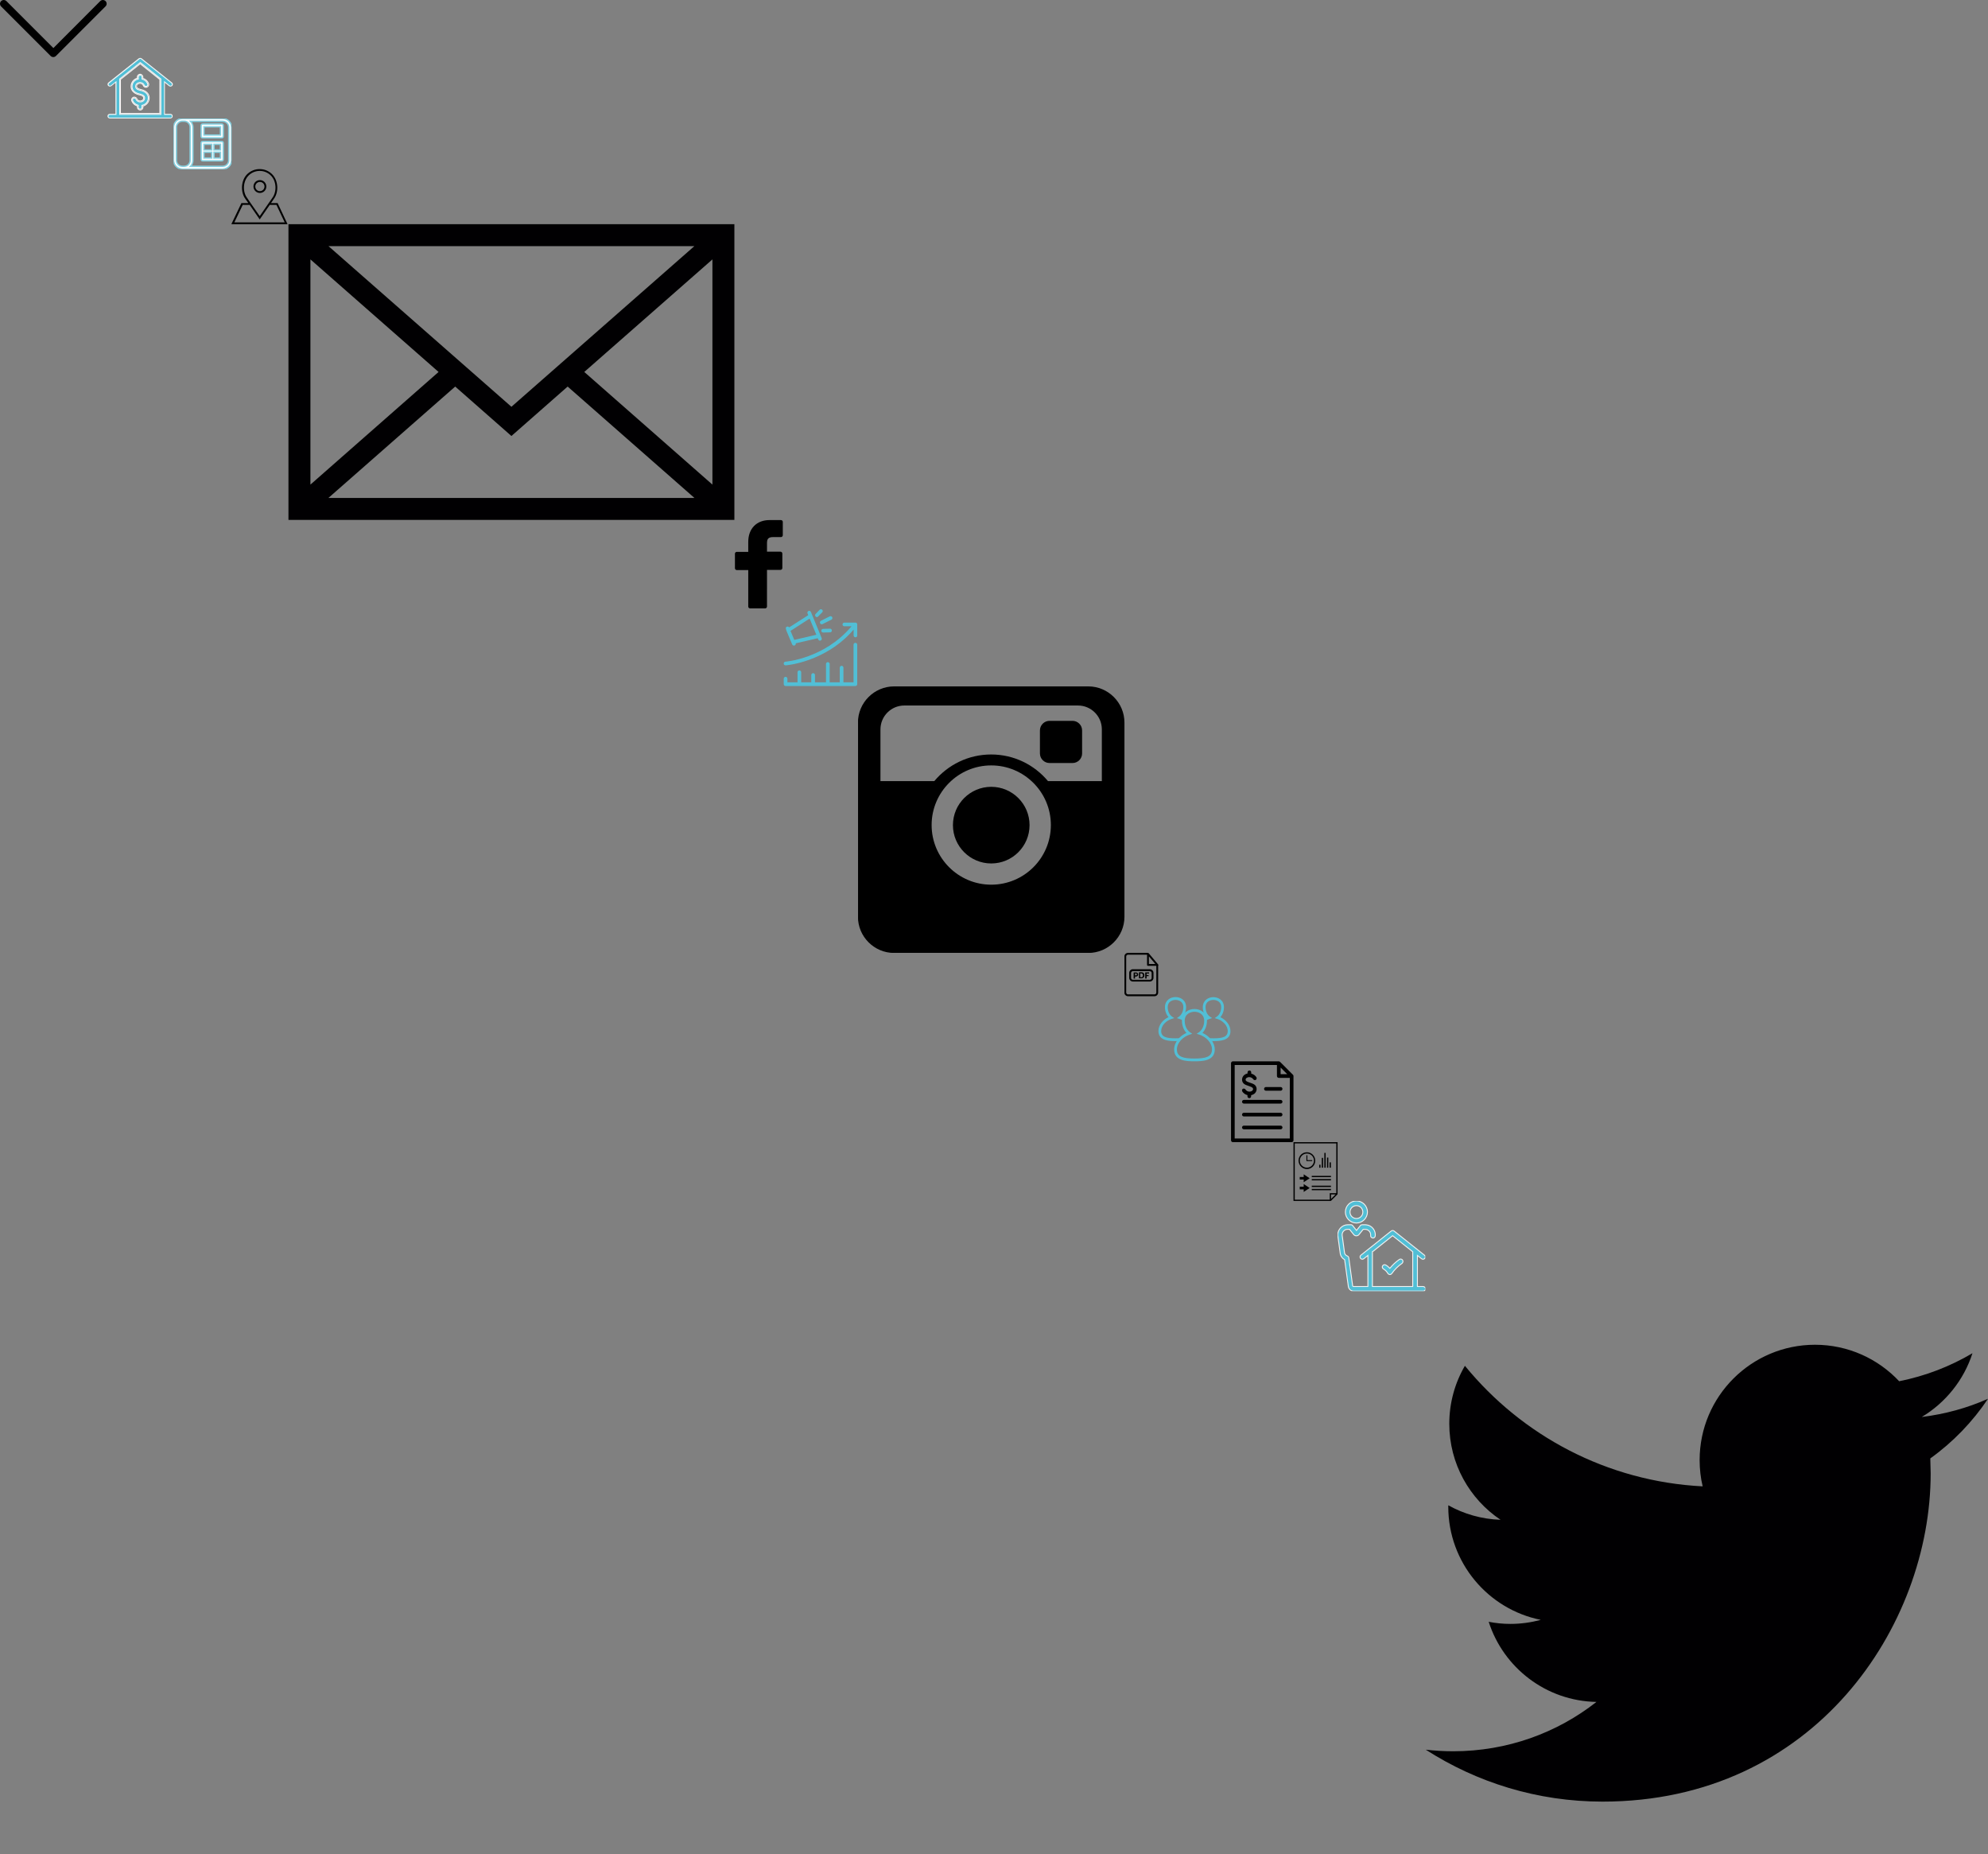 <?xml version="1.0" encoding="utf-8"?><svg width="2164" height="2018" viewBox="0 0 2164 2018" xmlns="http://www.w3.org/2000/svg" xmlns:xlink="http://www.w3.org/1999/xlink"><rect x="0" y="0" width="2164" height="2018" fill="#808080" stroke="none"/><svg viewBox="-226.6 390.3 116.1 62.1" width="116.1" height="62.1" id="arrow-down" xmlns="http://www.w3.org/2000/svg"><path d="M-111.7 391.5c-1.6-1.6-4.2-1.6-5.8 0l-51 51.1-51.1-51.1c-1.6-1.6-4.2-1.6-5.8 0-1.6 1.6-1.6 4.2 0 5.8l53.9 53.9c.8.8 1.8 1.2 2.9 1.2 1 0 2.1-.4 2.9-1.2l53.9-53.9c1.7-1.6 1.7-4.2.1-5.8z"/></svg><svg id="bank" viewBox="-220.4 391.9 71.1 66" width="71.1" height="66" x="117" y="63" xmlns="http://www.w3.org/2000/svg"><style>.bst0{fill:#f5f5f5}.bst1{fill:#51bfd6}</style><path class="bst0" d="M-184.8 398.9l20.9 16.7v36.3h-41.9v-36.3l21-16.7m-3.5 14.7c-4 1.2-6.9 5-6.9 9.3 0 2.3.9 7.8 9.5 9.7h.2c4 1 4 2.4 4 2.9 0 2.2-2.1 2.8-3.4 2.8-1.4 0-2.6-.8-3.1-2.1-.6-1.2-1.8-2.1-3.2-2.1-.5 0-1 .1-1.4.3-1.7.8-2.5 2.7-1.8 4.5 1.1 2.7 3.3 4.8 6.1 5.7v1c0 1.9 1.6 3.5 3.5 3.5s3.5-1.6 3.5-3.5v-.9c4-1.2 6.8-5 6.8-9.2 0-2.3-.9-7.8-9.5-9.7h-.2c-4.1-1-4.1-2.4-4.1-2.9 0-2.2 2.1-2.8 3.4-2.8 1.4 0 2.6.8 3.1 2.1s1.8 2.2 3.3 2.2c.5 0 .9-.1 1.3-.3.9-.4 1.5-1 1.9-1.9s.4-1.8 0-2.7c-1.1-2.7-3.3-4.8-6.1-5.7v-1.1c0-1.9-1.6-3.5-3.5-3.5s-3.5 1.6-3.5 3.5v.9m3.6-16l-21.9 17.5v37.8h43.9v-37.8l-22-17.5zm-.6 34c-7.6-1.7-8.7-6.2-8.7-8.7 0-4.1 2.9-7.7 6.9-8.5v-1.7c0-1.4 1.1-2.5 2.5-2.5s2.5 1.1 2.5 2.5v1.8c2.8.8 5 2.8 6.2 5.4.5 1.3-.1 2.8-1.4 3.3-.3.1-.6.2-1 .2-1 0-1.9-.6-2.3-1.6-.7-1.6-2.2-2.7-4-2.7-2.1 0-4.4 1.2-4.4 3.8 0 .7 0 2.7 4.9 3.9h.1c7.6 1.7 8.7 6.2 8.7 8.7 0 4.1-2.9 7.6-6.8 8.5v1.7c0 1.4-1.1 2.5-2.5 2.5s-2.5-1.1-2.5-2.5v-1.8c-2.8-.8-5-2.7-6.2-5.4-.5-1.2.1-2.6 1.3-3.2.3-.2.7-.2 1-.2 1 0 1.9.5 2.3 1.5.7 1.6 2.2 2.7 4 2.7 2.1 0 4.4-1.2 4.4-3.8 0-.7 0-2.8-5-3.9z"/><path class="bst1" d="M-184.7 447.7c-1.1 0-2-.9-2-2v-2.1l-.4-.1c-2.6-.7-4.8-2.6-5.8-5.1-.4-1 .1-2.1 1-2.5.3-.1.5-.2.8-.2.8 0 1.5.5 1.8 1.2.7 1.8 2.5 3 4.5 3 2.4 0 4.9-1.3 4.9-4.3 0-.8 0-3.1-5.3-4.4h-.2c-7.2-1.6-8.3-5.9-8.3-8.2 0-3.8 2.7-7.2 6.5-8l.4-.1v-2.1c0-1.1.9-2 2-2s2 .9 2 2v2.2l.4.1c2.6.7 4.8 2.6 5.8 5.1.2.5.2 1 0 1.5s-.6.9-1.1 1.1c-.2.1-.5.2-.8.2-.8 0-1.5-.5-1.9-1.2-.8-1.8-2.5-3-4.5-3-2.4 0-4.9 1.3-4.9 4.3 0 .8 0 3.1 5.3 4.4h.2c7.2 1.6 8.3 5.9 8.3 8.2 0 3.8-2.7 7.2-6.4 8l-.4.1v2.1c.1.9-.8 1.8-1.9 1.8z"/><path class="bst0" d="M-184.8 411.2c.8 0 1.5.7 1.5 1.5v2.6l.7.2c2.5.7 4.5 2.4 5.5 4.8.2.4.2.8 0 1.2-.2.4-.4.7-.8.8-.2.1-.4.1-.6.1-.6 0-1.2-.4-1.4-.9-.8-2-2.8-3.3-4.9-3.3-2.7 0-5.4 1.6-5.4 4.8 0 2.4 1.9 4 5.7 4.8h.2c6.8 1.6 7.8 5.5 7.8 7.7 0 3.6-2.6 6.7-6.1 7.5l-.8.2v2.5c0 .8-.7 1.5-1.5 1.5s-1.5-.7-1.5-1.5v-2.6l-.7-.2c-2.5-.7-4.5-2.4-5.5-4.8-.3-.7.1-1.6.8-1.9.2-.1.4-.1.6-.1.6 0 1.1.3 1.4.9.8 2 2.8 3.3 4.9 3.3 2.7 0 5.4-1.6 5.4-4.8 0-2.4-1.9-4-5.7-4.8h-.2c-6.8-1.6-7.8-5.5-7.8-7.7 0-3.6 2.6-6.8 6.1-7.5l.8-.2v-2.5c0-.9.7-1.6 1.5-1.6m0-1c-1.4 0-2.5 1.1-2.5 2.5v1.7c-4 .8-6.9 4.4-6.9 8.5 0 2.5 1.1 7 8.7 8.7h.1c4.9 1.1 4.9 3.2 4.9 3.9 0 2.6-2.3 3.8-4.4 3.8-1.8 0-3.3-1.1-4-2.7-.4-.9-1.3-1.5-2.3-1.5-.3 0-.7.1-1 .2-1.2.5-1.8 1.9-1.3 3.2 1.1 2.7 3.4 4.6 6.2 5.4v1.8c0 1.4 1.1 2.5 2.5 2.5s2.5-1.1 2.5-2.5V444c4-.9 6.8-4.4 6.8-8.5 0-2.5-1.1-7-8.7-8.7h-.1c-4.9-1.1-4.9-3.2-4.9-3.9 0-2.6 2.3-3.8 4.4-3.8 1.8 0 3.3 1.1 4 2.7.4 1 1.3 1.6 2.3 1.6.3 0 .6-.1 1-.2 1.3-.5 1.9-2 1.4-3.3-1.1-2.6-3.4-4.6-6.2-5.4v-1.8c0-1.4-1.1-2.5-2.5-2.5z"/><path class="bst1" d="M-217.9 457.4c-1.1 0-2-.9-2-2s.9-2 2-2h6.6l.1-.5V418l-5.3 4.2c-.4.3-.8.4-1.2.4-.6 0-1.2-.3-1.6-.8-.7-.9-.5-2.1.3-2.8l33-26.3c.4-.3.8-.4 1.2-.4.5 0 .9.2 1.2.4l33 26.3c.9.7 1 1.9.3 2.8-.4.5-1 .8-1.6.8-.5 0-.9-.2-1.2-.4l-5.3-4.2v35.4h6.5c1.1 0 2 .9 2 2s-.9 2-2 2h-66zm10.7-42.6v38.6h44.9v-38.6l-22.4-17.9-22.5 17.9z"/><path class="bst0" d="M-184.8 392.9c.3 0 .7.1.9.3l33 26.3c.3.3.5.6.6 1 0 .4-.1.8-.3 1.1-.3.4-.7.6-1.2.6-.3 0-.7-.1-.9-.3l-4.5-3.6-1.6-1.3v36.9h7c.8 0 1.5.7 1.5 1.5s-.7 1.5-1.5 1.5h-66c-.8 0-1.5-.7-1.5-1.5s.7-1.5 1.5-1.5h7.2V417l-1.6 1.3-4.5 3.6c-.3.2-.6.3-.9.3-.5 0-.9-.2-1.2-.6-.3-.3-.4-.7-.3-1.1 0-.4.2-.8.6-1l33-26.3c0-.2.4-.3.7-.3m-22.9 61h45.9v-39.3l-.4-.3-21.9-17.5-.6-.5-.6.5-21.9 17.5-.4.3v38.3l-.1 1m22.9-62c-.6 0-1.1.2-1.6.5l-33 26.3c-1.1.9-1.3 2.4-.4 3.5.5.6 1.2.9 2 .9.5 0 1.1-.2 1.6-.5l4.5-3.6v33.8h-6.2c-1.4 0-2.5 1.1-2.5 2.5s1.1 2.5 2.5 2.5h66c1.4 0 2.5-1.1 2.5-2.5s-1.1-2.5-2.5-2.5h-6V419l4.5 3.6c.5.4 1 .5 1.6.5.7 0 1.5-.3 2-.9.9-1.1.7-2.7-.4-3.5l-33-26.3c-.5-.3-1-.5-1.6-.5zm-21.9 61v-37.8l21.9-17.5 21.9 17.5v37.8h-43.8z"/></svg><svg id="call" viewBox="-266 385.9 63 55" width="63" height="55" x="189" y="129" xmlns="http://www.w3.org/2000/svg"><style>.cst0{fill:#fff;stroke:#87d1e1;stroke-width:1.5;stroke-miterlimit:10}</style><path class="cst0" d="M-212.5 385.9h-44c-5.2 0-9.5 4.3-9.5 9.5v36c0 5.2 4.3 9.5 9.5 9.5h44c5.2 0 9.5-4.3 9.5-9.5v-36c0-5.2-4.3-9.5-9.5-9.5zm-35.5 45.5c0 3.6-2.9 6.5-6.5 6.5h-2c-3.6 0-6.5-2.9-6.5-6.5v-36.7c0-.4.1-.8.3-1.3.1-.2.1-.4.2-.6 1-2.3 3.3-4 6-4h2c3.6 0 6.5 2.9 6.5 6.5v36.1zm42 0c0 3.6-2.9 6.5-6.5 6.5h-35.1c1.6-1.7 2.6-4 2.6-6.5v-36c0-2.5-1-4.8-2.6-6.5h35.1c3.6 0 6.5 2.9 6.5 6.5v36z"/><path class="cst0" d="M-213.5 410.9h-21c-.8 0-1.5.7-1.5 1.5v18c0 .8.7 1.5 1.5 1.5h21c.8 0 1.5-.7 1.5-1.5v-18c0-.8-.7-1.5-1.5-1.5zm-1.5 9.2h-7.1v-6.2h7.1v6.2zm-9.5-6.2v6.2h-8.5v-6.2h8.5zm-8.5 8.7h8.5v6.3h-8.5v-6.3zm10.9 6.3v-6.3h7.1v6.3h-7.1zm8.6-37h-21c-.8 0-1.5.7-1.5 1.5v12c0 .8.7 1.5 1.5 1.5h21c.8 0 1.5-.7 1.5-1.5v-12c0-.8-.7-1.5-1.5-1.5zm-1.5 12h-18v-9h18v9z"/></svg><svg viewBox="-266 391.3 61.2 60" width="61.2" height="60" id="data" x="252" y="184" xmlns="http://www.w3.org/2000/svg"><path d="M-235.1 417.3c3.9 0 7-3.1 7-7s-3.1-7-7-7-7 3.1-7 7 3.2 7 7 7zm0-12c2.8 0 5 2.2 5 5s-2.2 5-5 5-5-2.2-5-5 2.3-5 5-5z"/><path d="M-215.8 428.3h-7.2l3-4.4c5.8-7.7 4.9-20.3-1.8-27-3.6-3.6-8.4-5.6-13.6-5.6-5.1 0-9.9 2-13.6 5.6-6.7 6.7-7.5 19.3-1.8 27l3.1 4.4h-7.5l-11 23h61.2l-10.8-23zm-33.2-5.6c-5.2-6.9-4.5-18.3 1.6-24.4 3.2-3.2 7.6-5 12.1-5 4.6 0 8.9 1.8 12.1 5 6.1 6 6.8 17.4 1.6 24.4l-13.7 19.8-9.9-14.2-3.8-5.6zm-4.8 7.6h7.6l10.9 15.8 10.9-15.8h7.3l9 19h-54.8l9.1-19z"/></svg><svg id="email" viewBox="-54 260.3 485.4 321.8" width="485.4" height="321.8" x="314" y="244" xmlns="http://www.w3.org/2000/svg"><style>.est0{fill:#010002}</style><path class="est0" d="M-54 260.3v321.8h485.4V260.3H-54zM188.7 459L-10.4 284.2h398.2L188.7 459zm-79.3-37.9L-30.1 543.7V298.6l139.5 122.5zm18.1 15.9l61.2 53.8 61.2-53.8 138 121.2H-10.5l138-121.2zM268 421.1l139.5-122.5v245.1L268 421.1z"/></svg><svg viewBox="-1082 535.8 52.1 96.1" width="52.1" height="96.1" id="facebook" x="800" y="566" xmlns="http://www.w3.org/2000/svg"><path d="M-1031.9 535.8h-12.5c-14 0-23.1 9.3-23.1 23.7v10.9h-12.5c-1.1 0-2 .9-2 2v15.8c0 1.1.9 2 2 2h12.5v39.7c0 1.1.9 2 2 2h16.4c1.1 0 2-.9 2-2V590h14.7c1.1 0 2-.9 2-2v-15.8c0-.5-.2-1-.6-1.4-.4-.4-.9-.6-1.4-.6h-14.7V561c0-4.4 1.1-6.7 6.8-6.7h8.4c1.1 0 2-.9 2-2v-14.7c-.1-.9-.9-1.8-2-1.8z"/></svg><svg id="insight" viewBox="-236.1 367.3 80.1 83.6" width="80.1" height="83.6" x="853" y="663" xmlns="http://www.w3.org/2000/svg"><style>.gst0{fill:#51bfd6}</style><path class="gst0" d="M-158 403.9c-1.1 0-2 .9-2 2v41h-11v-16c0-1.1-.9-2-2-2s-2 .9-2 2v16h-11v-20c0-1.1-.9-2-2-2s-2 .9-2 2v20h-12v-8c0-1.1-.9-2-2-2s-2 .9-2 2v8h-11v-11c0-1.1-.9-2-2-2s-2 .9-2 2v11h-11v-4c0-1.1-.9-2-2-2s-2 .9-2 2v6c0 1.1.9 2 2 2h76c1.1 0 2-.9 2-2v-43c0-1.1-.9-2-2-2zm2-20.1v-.3c-.2-1.1-1.2-1.8-2.3-1.6H-170c-1.1 0-2 .9-2 2s.9 2 2 2h7.8c-29.4 35.2-71.5 38.5-71.9 38.5-1.1 0-2 1-1.9 2.1 0 1.1 1 2 2.1 1.9h.1c.4 0 43.4-3.3 73.9-38.9v6.4c0 1.1.9 2 2 2s2-.9 2-2v-12c-.1 0-.1-.1-.1-.1z"/><path class="gst0" d="M-233 390.8c0 .1.1.2.1.3l6.2 14.7c.5 1 1.7 1.4 2.7.9.9-.4 1.3-1.4 1.1-2.3l23.9-5.5.6 1.4c.4 1 1.6 1.5 2.6 1.1s1.5-1.6 1.1-2.6l-1.2-3-7.4-18-3.1-7.5c-.4-1-1.6-1.5-2.6-1.1s-1.5 1.6-1.1 2.6l.8 2-20.8 13.3c-.6-.9-1.8-1.2-2.7-.7-.8.5-1.2 1.5-.8 2.4l.6 2zm8.5 9.9l-4.1-9.8 20.8-13.4 7.3 17.6-24 5.6zm28.1-18.1c.5 1 1.7 1.4 2.7.9l9.6-4.8c1-.5 1.4-1.7.9-2.7s-1.7-1.4-2.7-.9l-9.6 4.8c-1 .5-1.4 1.7-.9 2.7zm10.8 5.9l-7.5.2c-1.1 0-2 .9-2 2s.9 2 2 2h.1l7.5-.2c1.1 0 2-1 1.9-2.1 0-1-.9-1.9-2-1.9zm-14.4-12.6c.5 0 1.1-.2 1.4-.6l4.5-4.6c.8-.8.8-2.1 0-2.8s-2.1-.8-2.8 0l-4.4 4.6c-.8.8-.7 2.1.1 2.8.2.4.7.6 1.2.6z"/></svg><svg viewBox="-334 136 290 290" width="290" height="290" id="instagram" x="934" y="747" xmlns="http://www.w3.org/2000/svg"><path d="M-83.4 136h-211.3c-21.7 0-39.4 17.7-39.4 39.4v211.3c0 21.7 17.7 39.4 39.4 39.4h211.3c21.7 0 39.4-17.7 39.4-39.4V175.4c0-21.7-17.7-39.4-39.4-39.4zM-189 351.8c-35.8 0-64.9-29.1-64.9-64.9 0-35.8 29.1-64.9 64.9-64.9s64.9 29.1 64.9 64.9c0 35.9-29.1 64.9-64.9 64.9zm120.4-112.7h-58.6c-14.8-17.7-37-29-61.9-29s-47.1 11.3-61.9 29h-58.6v-56.3c0-14.3 11.6-26 26-26h189c14.3 0 26 11.6 26 26v56.3z"/><path d="M-189 245.3c-23 0-41.7 18.7-41.7 41.7 0 23 18.7 41.7 41.7 41.7s41.7-18.7 41.7-41.7c0-23-18.7-41.7-41.7-41.7zm88.5-71.8h-25.1c-5.7 0-10.4 4.7-10.4 10.4V209c0 5.7 4.7 10.4 10.4 10.4h25.1c5.7 0 10.4-4.7 10.4-10.4v-25.1c0-5.7-4.7-10.4-10.4-10.4z"/></svg><svg viewBox="-265.4 390.8 36.8 47.2" width="36.8" height="47.2" id="pay" x="1224" y="1037" xmlns="http://www.w3.org/2000/svg"><path d="M-230 403.1h-.7V434c0 1.1-.9 2-2 2h-28.8c-1.1 0-2-.9-2-2v-39.2c0-1.1.9-2 2-2h22.5c-.7-.5-1-1.2-1-2h-21.5c-2.2 0-4 1.8-4 4V434c0 2.2 1.8 4 4 4h28.8c2.2 0 4-1.8 4-4v-30.1c-.5-.1-.9-.4-1.3-.8z"/><path d="M-229.6 404.9h-10.2c-.6 0-1-.4-1-1v-12.1c0-.4.3-.8.7-.9.4-.1.9 0 1.1.3l10.1 12c.2.2.4.5.4.8-.1.5-.5.9-1.1.9zm-9.2-2h7l-7-8.3v8.3zm1 19.1h-18.4c-2.2 0-4-1.8-4-4v-5.4c0-2.2 1.8-4 4-4h18.4c2.2 0 4 1.8 4 4v5.4c0 2.2-1.8 4-4 4zm-18.4-11.3c-1.1 0-2 .9-2 2v5.4c0 1.1.9 2 2 2h18.4c1.1 0 2-.9 2-2v-5.4c0-1.1-.9-2-2-2h-18.4z"/><path d="M-253.1 412.1c.5 0 .9.1 1.2.2.3.1.6.3.8.5.2.2.4.4.5.7.1.3.2.5.2.8 0 .3-.1.6-.2.9-.1.3-.3.5-.5.7-.2.2-.5.3-.8.5-.3.1-.7.2-1.2.2h-.8v2.2h-1.5v-6.6l2.3-.1zm0 3.2c.4 0 .7-.1.9-.3.2-.2.3-.5.3-.8 0-.2 0-.3-.1-.4 0-.1-.1-.2-.2-.3-.1-.1-.2-.2-.3-.2s-.3-.1-.5-.1h-.8v2.1h.7zm9.4 0c0 .5-.1.9-.2 1.3-.2.4-.4.7-.7 1-.3.3-.7.5-1.1.7-.4.2-.9.2-1.4.2h-2.5v-6.6h2.5c.5 0 1 .1 1.4.2.4.2.8.4 1.1.7.3.3.5.6.7 1 .1.6.2 1.1.2 1.5zm-1.6 0c0-.3 0-.6-.1-.9-.1-.3-.2-.5-.4-.7-.2-.2-.4-.3-.6-.4-.2-.1-.5-.1-.8-.1h-1v4.2h1c.3 0 .6 0 .8-.1.2-.1.4-.2.6-.4.2-.2.3-.4.4-.7.1-.2.1-.5.1-.9zm4-2.1v1.7h2.2v1.2h-2.2v2.6h-1.5v-6.6h4.2v1.2h-2.7z"/></svg><svg id="people" viewBox="-257.9 376.9 78.5 70" width="78.5" height="70" x="1261" y="1085" xmlns="http://www.w3.org/2000/svg"><style>.jst0{fill:#51bfd6}</style><path class="jst0" d="M-220.1 445.5c-7.7 0-22.1 0-22.1-12.8 0-8.2 6.4-15 13.4-18.1-3.1-3.2-4.9-8-4.9-13.1 0-8.9 7-12.9 13.6-12.9 6.5 0 13.6 4 13.6 12.9 0 5.1-1.8 9.9-4.9 13.1 7 3.1 13.4 9.9 13.4 18.1 0 12.8-14.3 12.8-22.1 12.8zm0-53.9c-3.9 0-10.6 2.1-10.6 9.9 0 5.2 2.2 9.9 5.7 12.4l2.5 1.7-2.9.9c-6.8 2.2-13.8 8.5-13.8 16.2 0 8.2 7.3 9.8 19.1 9.8s19.1-1.6 19.1-9.8c0-7.7-6.9-14-13.8-16.2l-2.9-.9 2.5-1.7c3.5-2.4 5.7-7.2 5.7-12.4 0-7.8-6.6-9.9-10.6-9.9z" transform="translate(1.4 1.4)"/><path class="jst0" d="M-240.7 423.5c-6.1 0-18.6 0-18.6-10.9 0-6.8 5.2-12.5 11-15.2-2.5-2.7-3.9-6.6-3.9-10.8 0-7.6 6-11 11.5-11s11.5 3.4 11.5 11c0 4.2-1.5 8.1-3.9 10.8.7.3 1.4.7 2 1.1l-1.5 2.6c-1.2-.7-2.5-1.3-3.8-1.7l-2.9-.9 2.5-1.7c2.8-2 4.6-5.9 4.6-10.1 0-7.8-7.7-8-8.5-8s-8.5.2-8.5 8c0 4.2 1.8 8.1 4.6 10.1l2.5 1.7-2.9.9c-5.6 1.8-11.3 6.9-11.3 13.2 0 6.6 6 7.9 15.6 7.9 1.6 0 3 0 4.2-.1l.2 3c-1.3.1-2.7.1-4.4.1zm41.2 0c-1.8 0-3.2 0-4.5-.1l.2-3c1.2.1 2.6.1 4.3.1 9.7 0 15.6-1.3 15.6-7.9 0-6.3-5.7-11.4-11.3-13.2l-2.9-.9 2.5-1.7c2.8-2 4.6-5.9 4.6-10.1 0-7.8-7.7-8-8.5-8s-8.5.2-8.5 8c0 4.2 1.8 8.1 4.6 10.1l2.5 1.7-2.9.9c-1.3.4-2.5 1-3.7 1.7l-1.5-2.6c.6-.4 1.3-.7 1.9-1-2.5-2.7-3.9-6.6-3.9-10.8 0-7.6 6-11 11.5-11s11.5 3.4 11.5 11c0 4.2-1.5 8.1-3.9 10.8 5.8 2.7 11 8.4 11 15.2.1 10.8-12.5 10.8-18.6 10.8z" transform="translate(1.4 1.4)"/></svg><svg viewBox="-231 364.9 68 88" width="68" height="88" id="pricing" x="1340" y="1155" xmlns="http://www.w3.org/2000/svg"><path d="M-229 364.938c-1.1 0-2 1.1-2 2v84c0 1 1 2 2 2h64c1 0 2-1 2-2v-70c0-.5-.2-1.1-.6-1.4l-14-14c-.4-.4-.9-.6-1.4-.6h-50zm2 4h46v12c0 1.1.9 2 2 2h12v66h-60v-80zm50 2.8l7.2 7.2h-7.2v-7.2zm-34 3.2c-1.1 0-2 .9-2 2v1.2c-1.3.3-2.5.8-3.5 1.6-1.5 1.2-2.5 3.1-2.5 5.2 0 2.3 1.3 4.1 2.8 5s3.1 1.3 4.4 1.8c1.8.7 4.7 1.4 4.8 3.2 0 .9-.3 1.5-1 2.1-.7.5-1.7.9-3 .9-2.1 0-3.6-1.3-4.3-2.4-.5-.9-1.9-1.2-2.8-.7s-1.2 1.8-.7 2.8c1.1 1.8 3.1 3.5 5.7 4.1v1.3c0 1.1.9 2 2 2s2-.9 2-2v-1.2c1.3-.3 2.5-.8 3.5-1.6 1.5-1.2 2.5-3.1 2.5-5.2 0-2.3-1.3-4.1-2.8-5-1.5-.9-3.1-1.3-4.4-1.8-1.8-.7-4.7-1.4-4.8-3.1 0-.9.3-1.6 1-2.1s1.7-.9 3-.9c2.1 0 3.6 1.3 4.3 2.3.5.9 1.9 1.2 2.8.7.9-.5 1.2-1.9.7-2.8-1.1-1.8-3.1-3.4-5.7-4v-1.3c0-1.3-.9-2.1-2-2.1zm18 18c-1.1 0-2 .9-2 2s.9 2 2 2h16c1.1 0 2-.9 2-2s-.9-2-2-2h-16zm-24 14c-1.1 0-2 .9-2 2s.9 2 2 2h40c1.1 0 2-.9 2-2s-.9-2-2-2h-40zm0 14c-1.1 0-2 .9-2 2s.9 2 2 2h40c1.1 0 2-.9 2-2s-.9-2-2-2h-40zm0 14c-1.1 0-2 .9-2 2s.9 2 2 2h40c1.1 0 2-.9 2-2s-.9-2-2-2h-40z"/></svg><svg id="report" viewBox="0 0 48 64" width="48" height="64" x="1408" y="1243" xmlns="http://www.w3.org/2000/svg"><style>.lst0{fill:#010101}</style><g id="lXMLID_15_"><path id="lXMLID_31_" class="lst0" d="M48 56.7V0H0v64h40.7l7.3-7.3zm-7.1 5.1v-4.9h4.9l-4.9 4.9zM1.4 1.4h45.2v54.1h-7.1v7.1H1.4V1.4z"/><path id="lXMLID_30_" class="lst0" d="M28 24.6h1.4v3.2H28z"/><path id="lXMLID_29_" class="lst0" d="M30.8 17.1h1.4v10.7h-1.4z"/><path id="lXMLID_28_" class="lst0" d="M33.6 11.7H35v16.1h-1.4z"/><path id="lXMLID_27_" class="lst0" d="M36.5 16.8h1.4v11h-1.4z"/><path id="lXMLID_26_" class="lst0" d="M39.3 22h1.4v5.8h-1.4z"/><path id="lXMLID_25_" class="lst0" d="M19.9 36.7h20.9v1.4H19.9z"/><path id="lXMLID_24_" class="lst0" d="M19.9 40.2h20.9v1.4H19.9z"/><path id="lXMLID_23_" class="lst0" d="M19.9 47.4h20.9v1.4H19.9z"/><path id="lXMLID_22_" class="lst0" d="M19.9 50.9h20.9v1.4H19.9z"/><path id="lXMLID_19_" class="lst0" d="M14.6 29.3c5.1 0 9.1-4.1 9.1-9.1s-4-9.2-9.1-9.2-9.1 4.1-9.1 9.1 4.1 9.2 9.1 9.2zm0-16.9c4.3 0 7.7 3.5 7.7 7.7s-3.5 7.7-7.7 7.7-7.7-3.5-7.7-7.7 3.5-7.7 7.7-7.7z"/><path id="lXMLID_18_" class="lst0" d="M20.4 19.6h-5.3v-5.3h-1v6.3h6.3z"/><path id="lXMLID_17_" class="lst0" d="M11.1 37.9H6.8v2.8h4.3v2.9l6.5-4.3-6.5-4.3z"/><path id="lXMLID_16_" class="lst0" d="M11.1 48.5H6.8v2.9h4.3v2.8l6.5-4.3-6.5-4.3z"/></g></svg><svg id="seller" viewBox="-244.7 359.8 95.4 98.1" width="95.4" height="98.1" x="1456" y="1307" xmlns="http://www.w3.org/2000/svg"><style>.mst0{fill:#51bfd6;stroke:#f2f2f2;stroke-miterlimit:10}</style><path class="mst0" d="M-224.2 383.8c6.6 0 12-5.4 12-12s-5.4-12-12-12-12 5.4-12 12 5.4 12 12 12zm0-18.9c3.9 0 7 3.1 7 7s-3.1 7-7 7-7-3.1-7-7 3.1-7 7-7zm72.4 88h-6v-33.8l4.5 3.6c1.1.9 2.7.7 3.5-.4.9-1.1.7-2.7-.4-3.5l-33-26.3c-.9-.7-2.2-.7-3.1 0l-33 26.3c-1.1.9-1.3 2.4-.4 3.5s2.4 1.3 3.5.4l4.5-3.6v33.8h-15.8c-.4 0-.8-.3-.8-.8l-4.2-30.4c-.1-.9-.8-1.7-1.6-2-1.7-.6-2.9-2.1-3.1-3.9l-2.5-18.5c-.4-3.3 2-6.3 5.3-6.6h2.7l4.6 5.7c1.3 1.6 3.6 1.8 5.2.5.2-.1.3-.3.5-.5l4.6-5.7h2.1c3.3 0 6 2.7 6 6v.6c-.2 1.4.8 2.6 2.2 2.8 1.4.2 2.6-.8 2.8-2.2.7-6-3.7-11.5-9.7-12.1-.4 0-.8-.1-1.2-.1h-3.3c-.8 0-1.5.3-2 .9l-4.2 5.3-4.2-5.3c-.5-.6-1.2-1-2-.9h-3.2c-6.1 0-11 5-11 11 0 .4 0 .8.1 1.2l2.5 18.5c.3 3.1 2.2 5.8 4.9 7.4l4 29c.4 2.9 2.8 5.1 5.7 5.1h75.8c1.4 0 2.5-1.1 2.5-2.5s-1.4-2.5-2.8-2.5zm-54.9-37.8l21.9-17.5 21.9 17.5v37.8h-43.9v-37.8z"/><path class="mst0" d="M-174 424.1c-.8-1.1-2.3-1.4-3.5-.6-3.9 2.7-7.3 5.9-10.3 9.6-1.3-1.4-2.8-2.7-4.5-3.6-1.2-.7-2.7-.3-3.4.9-.7 1.2-.3 2.7.9 3.4 2 1.1 3.6 2.8 4.8 4.8.4.7 1.2 1.2 2.1 1.3h.1c.8 0 1.6-.4 2.1-1.1 3-4.3 6.8-8.1 11.2-11.1 1-.9 1.3-2.5.5-3.6z"/></svg><svg id="twitter" viewBox="-173 -26 612 612" width="612" height="612" x="1552" y="1406" xmlns="http://www.w3.org/2000/svg"><style>.nst0{fill:#010002}</style><path class="nst0" d="M439 90.3c-22.5 10-46.7 16.7-72.1 19.8 25.9-15.5 45.8-40.2 55.2-69.4-24.3 14.4-51.2 24.8-79.8 30.5-22.9-24.4-55.5-39.7-91.6-39.7-69.3 0-125.6 56.2-125.6 125.5 0 9.8 1.1 19.4 3.3 28.6-104.3-5.3-196.8-55.3-258.8-131.2-10.8 18.5-17 40.1-17 63.1 0 43.6 22.2 82 55.8 104.5-20.6-.7-39.9-6.3-56.9-15.8v1.6c0 60.8 43.3 111.6 100.7 123.1-10.5 2.8-21.6 4.4-33.1 4.4-8.1 0-15.9-.8-23.6-2.3 16 49.9 62.3 86.2 117.3 87.2-42.9 33.7-97.1 53.7-155.9 53.7-10.1 0-20.1-.6-29.9-1.7 55.6 35.7 121.5 56.5 192.4 56.5 230.9 0 357.2-191.3 357.2-357.2l-.4-16.3c24.7-17.7 46-39.8 62.8-64.9z"/></svg></svg>